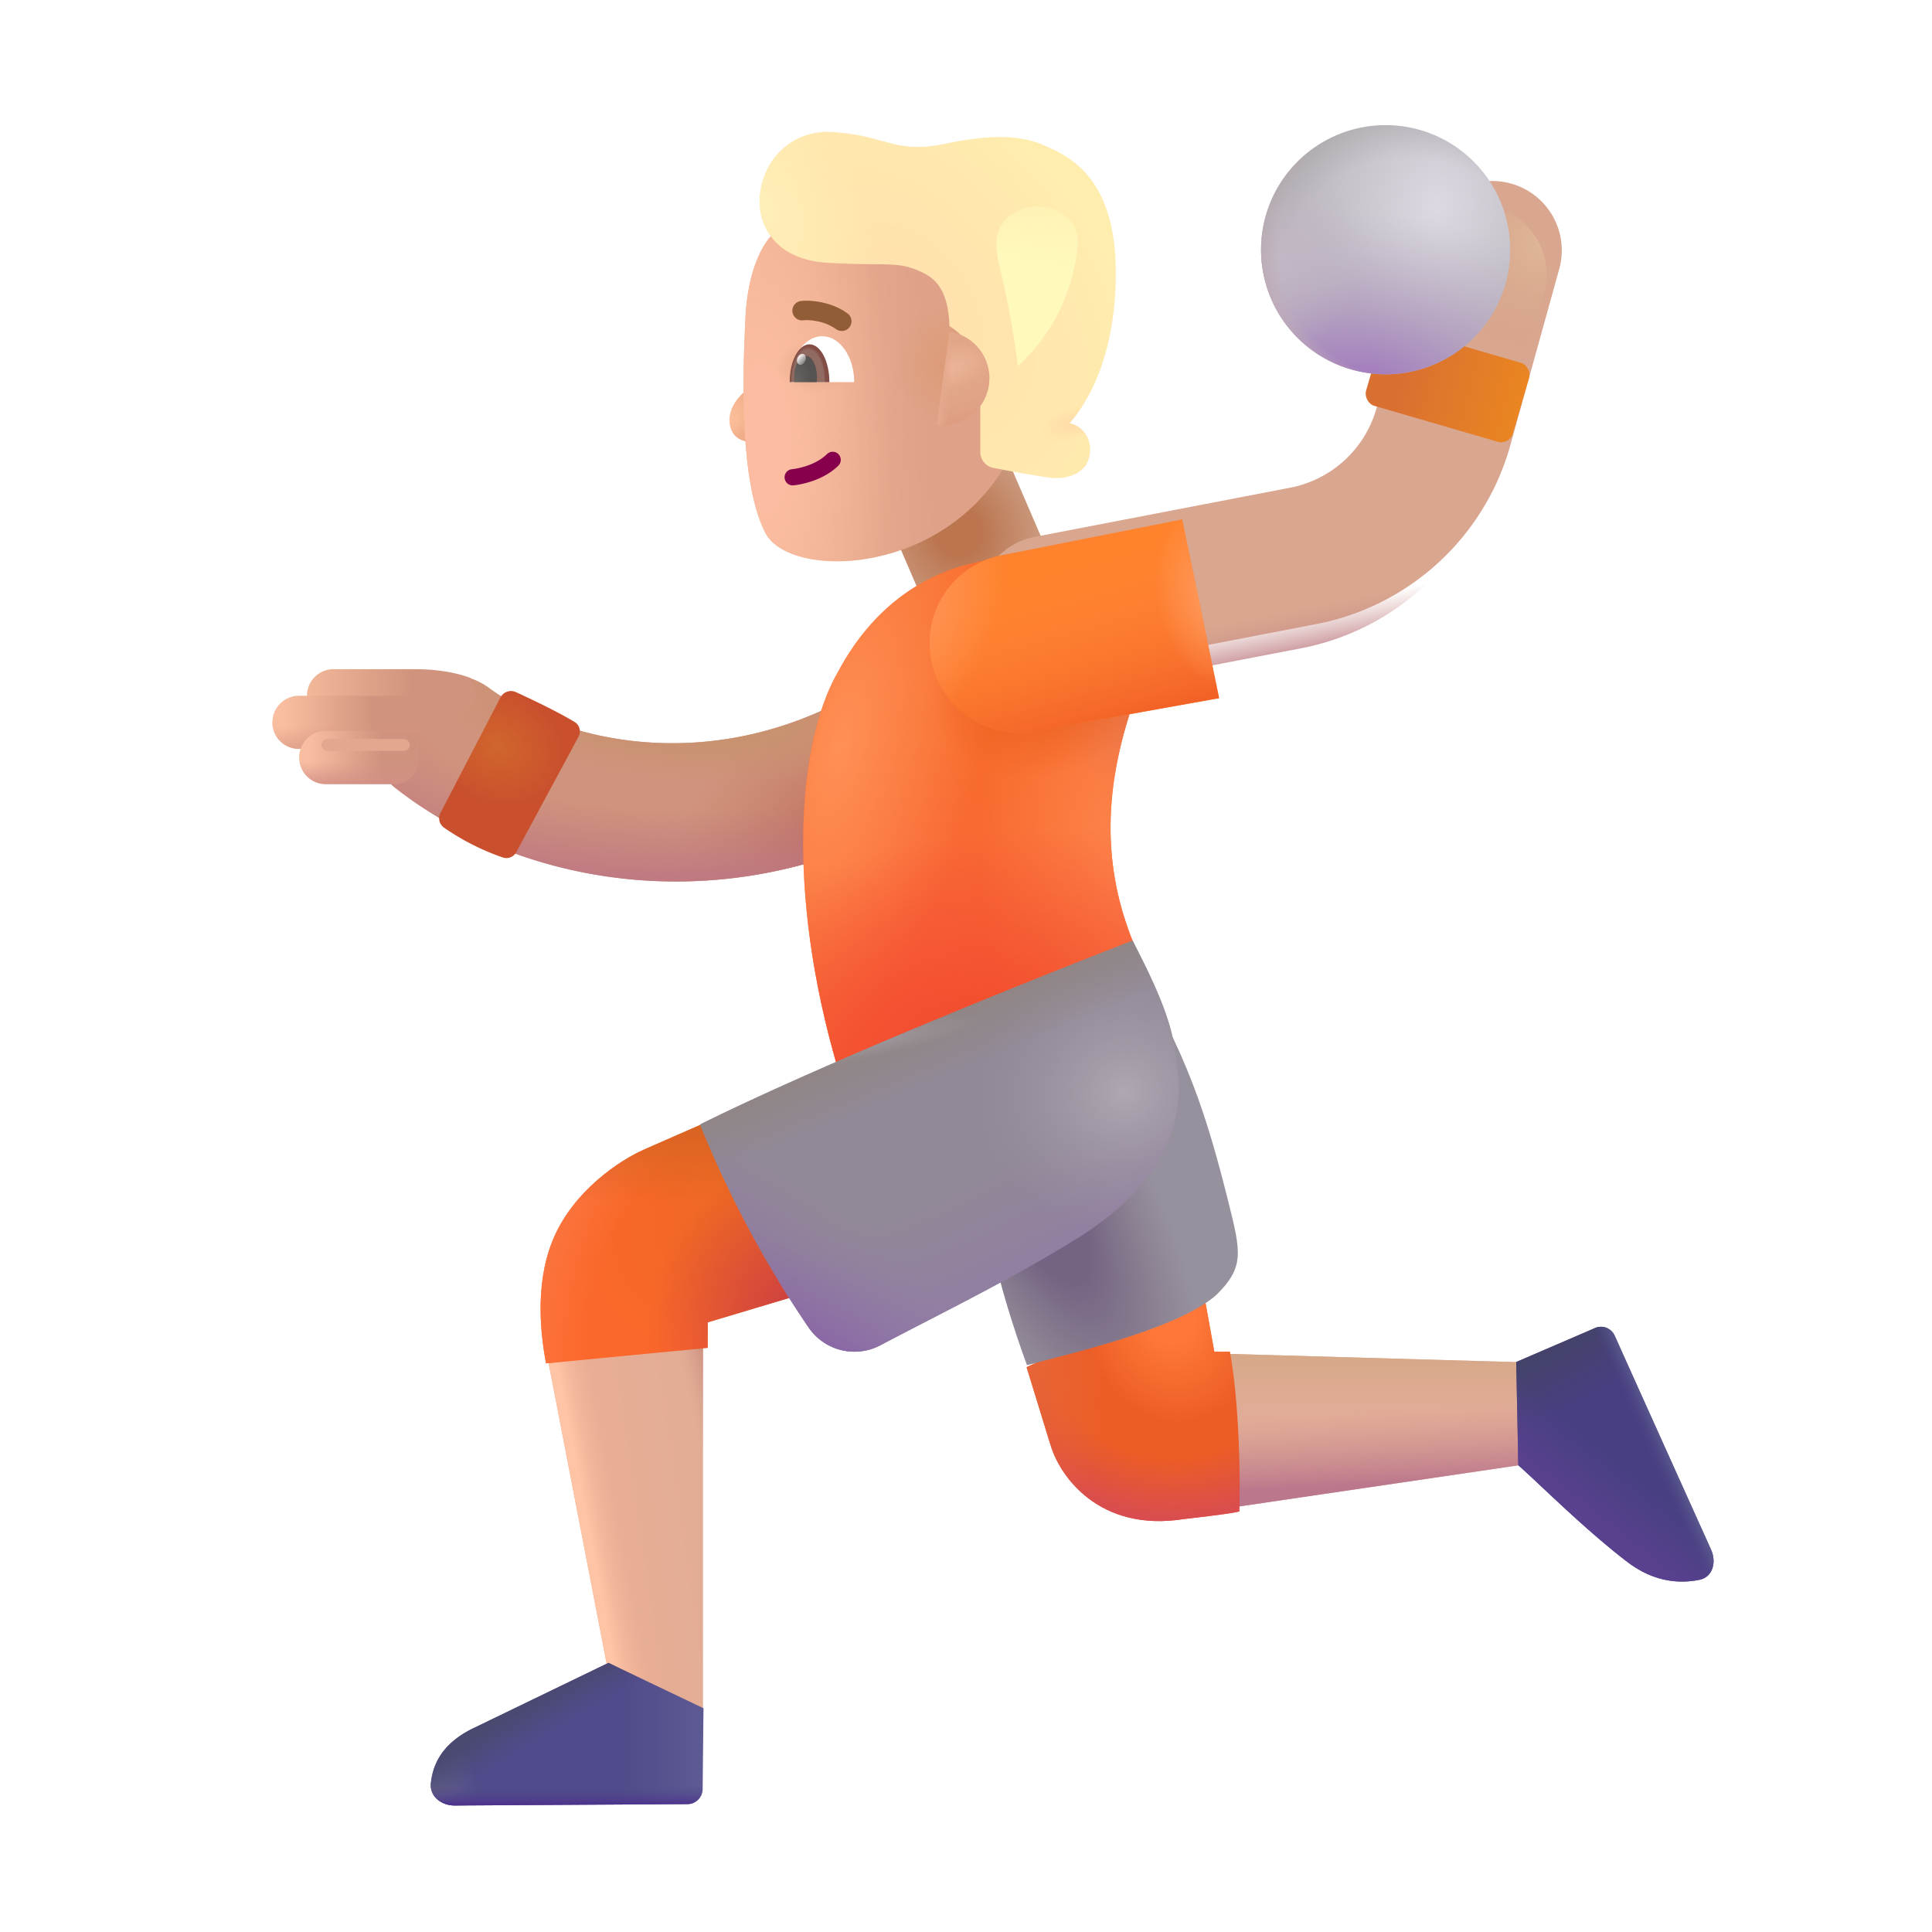 <svg xmlns="http://www.w3.org/2000/svg" xmlns:xlink="http://www.w3.org/1999/xlink" width="32" height="32" viewBox="0 0 32 32"><g fill="none"><path fill="url(#f1875id18)" d="m10.074 27.692l-1-5.18l2.57-.477v6.36z"/><path fill="url(#f1875id19)" d="m10.074 27.692l-1-5.18l2.57-.477v6.36z"/><path fill="url(#f1875id1a)" d="m10.074 27.692l-1-5.18l2.57-.477v6.36z"/><path fill="#E1AC97" d="m25.207 24.262l-4.773.703l-.329-2.547l5.215.149z"/><path fill="url(#f1875id1b)" d="m25.207 24.262l-4.773.703l-.329-2.547l5.215.149z"/><path fill="url(#f1875id1c)" d="m25.207 24.262l-4.773.703l-.329-2.547l5.215.149z"/><path fill="#EC5D25" d="m17.402 23.942l-.398-1.297l2.906-1.383l.203 1.125h.258c.163.9.172 2.14.156 2.648c-.041.013-.301.057-.914.125c-1.412.225-2.062-.718-2.21-1.218"/><path fill="url(#f1875id0)" d="m17.402 23.942l-.398-1.297l2.906-1.383l.203 1.125h.258c.163.9.172 2.14.156 2.648c-.041.013-.301.057-.914.125c-1.412.225-2.062-.718-2.21-1.218"/><path fill="url(#f1875id1)" d="m17.402 23.942l-.398-1.297l2.906-1.383l.203 1.125h.258c.163.9.172 2.14.156 2.648c-.041.013-.301.057-.914.125c-1.412.225-2.062-.718-2.21-1.218"/><path fill="url(#f1875id2)" d="m17.402 23.942l-.398-1.297l2.906-1.383l.203 1.125h.258c.163.9.172 2.14.156 2.648c-.041.013-.301.057-.914.125c-1.412.225-2.062-.718-2.21-1.218"/><path fill="url(#f1875id3)" d="m10.66 19.043l1.016-.445l1.61 2.836l-1.563.469v.422l-2.68.257c-.072-.398-.2-1.251.102-2.015c.335-.849 1.149-1.362 1.516-1.524"/><path fill="url(#f1875id4)" d="m10.66 19.043l1.016-.445l1.61 2.836l-1.563.469v.422l-2.68.257c-.072-.398-.2-1.251.102-2.015c.335-.849 1.149-1.362 1.516-1.524"/><path fill="url(#f1875id5)" d="m10.66 19.043l1.016-.445l1.61 2.836l-1.563.469v.422l-2.68.257c-.072-.398-.2-1.251.102-2.015c.335-.849 1.149-1.362 1.516-1.524"/><path fill="url(#f1875id1d)" d="m10.66 19.043l1.016-.445l1.61 2.836l-1.563.469v.422l-2.68.257c-.072-.398-.2-1.251.102-2.015c.335-.849 1.149-1.362 1.516-1.524"/><g filter="url(#f1875id1w)"><path fill="#97919E" d="M17.01 22.711s-.464-1.23-.64-2.274S18.707 16 18.707 16c.95 1.49 1.295 2.635 1.64 4.012c.209.833.265 1.08-.203 1.538c-.638.57-2.491.983-3.134 1.161"/><path fill="url(#f1875id6)" d="M17.01 22.711s-.464-1.23-.64-2.274S18.707 16 18.707 16c.95 1.49 1.295 2.635 1.64 4.012c.209.833.265 1.08-.203 1.538c-.638.57-2.491.983-3.134 1.161"/></g><path fill="#D0937D" fill-rule="evenodd" d="M6.495 11.643a1.15 1.15 0 0 1 1.607-.247c1.178.864 3.406 1.381 5.633.316a1.15 1.15 0 1 1 .992 2.075c-3.032 1.45-6.187.804-8.137-.703c-.512-.375-.47-.93-.095-1.441" clip-rule="evenodd"/><path fill="url(#f1875id7)" fill-rule="evenodd" d="M6.495 11.643a1.15 1.15 0 0 1 1.607-.247c1.178.864 3.406 1.381 5.633.316a1.15 1.15 0 1 1 .992 2.075c-3.032 1.45-6.187.804-8.137-.703c-.512-.375-.47-.93-.095-1.441" clip-rule="evenodd"/><path fill="url(#f1875id8)" fill-rule="evenodd" d="M6.495 11.643a1.15 1.15 0 0 1 1.607-.247c1.178.864 3.406 1.381 5.633.316a1.15 1.15 0 1 1 .992 2.075c-3.032 1.45-6.187.804-8.137-.703c-.512-.375-.47-.93-.095-1.441" clip-rule="evenodd"/><path fill="url(#f1875id9)" fill-rule="evenodd" d="M6.495 11.643a1.15 1.15 0 0 1 1.607-.247c1.178.864 3.406 1.381 5.633.316a1.15 1.15 0 1 1 .992 2.075c-3.032 1.45-6.187.804-8.137-.703c-.512-.375-.47-.93-.095-1.441" clip-rule="evenodd"/><path fill="url(#f1875ida)" d="M14.437 7.98h2.217v3.3h-2.217z" transform="rotate(-23.31 14.437 7.98)"/><path fill="#F76C2C" d="m15.953 9.367l.674-.169c.233-.058.476-.068.713-.03l1.531 2.195c-.643 1.685-.595 3.034-.098 4.255l-4.897 2.074c-.856-2.918-.666-5.398 0-6.556c.597-1.12 1.425-1.581 2.077-1.769"/><path fill="url(#f1875idb)" d="m15.953 9.367l.674-.169c.233-.058.476-.068.713-.03l1.531 2.195c-.643 1.685-.595 3.034-.098 4.255l-4.897 2.074c-.856-2.918-.666-5.398 0-6.556c.597-1.12 1.425-1.581 2.077-1.769"/><path fill="url(#f1875idc)" d="m15.953 9.367l.674-.169c.233-.058.476-.068.713-.03l1.531 2.195c-.643 1.685-.595 3.034-.098 4.255l-4.897 2.074c-.856-2.918-.666-5.398 0-6.556c.597-1.12 1.425-1.581 2.077-1.769"/><path fill="url(#f1875idd)" d="m15.953 9.367l.674-.169c.233-.058.476-.068.713-.03l1.531 2.195c-.643 1.685-.595 3.034-.098 4.255l-4.897 2.074c-.856-2.918-.666-5.398 0-6.556c.597-1.12 1.425-1.581 2.077-1.769"/><path fill="url(#f1875ide)" d="m15.953 9.367l.674-.169c.233-.058.476-.068.713-.03l1.531 2.195c-.643 1.685-.595 3.034-.098 4.255l-4.897 2.074c-.856-2.918-.666-5.398 0-6.556c.597-1.12 1.425-1.581 2.077-1.769"/><path fill="url(#f1875idf)" d="m15.953 9.367l.674-.169c.233-.058.476-.068.713-.03l1.531 2.195c-.643 1.685-.595 3.034-.098 4.255l-4.897 2.074c-.856-2.918-.666-5.398 0-6.556c.597-1.12 1.425-1.581 2.077-1.769"/><path fill="url(#f1875idg)" d="m15.953 9.367l.674-.169c.233-.058.476-.068.713-.03l1.531 2.195c-.643 1.685-.595 3.034-.098 4.255l-4.897 2.074c-.856-2.918-.666-5.398 0-6.556c.597-1.12 1.425-1.581 2.077-1.769"/><path fill="url(#f1875id1e)" d="m7.863 28.614l2.215-1.072l1.574.752l-.014 1.34a.253.253 0 0 1-.251.248l-3.855.023c-.221.001-.418-.15-.395-.37c.046-.452.333-.736.726-.921"/><path fill="url(#f1875idh)" d="m7.863 28.614l2.215-1.072l1.574.752l-.014 1.34a.253.253 0 0 1-.251.248l-3.855.023c-.221.001-.418-.15-.395-.37c.046-.452.333-.736.726-.921"/><path fill="url(#f1875id1f)" d="m7.863 28.614l2.215-1.072l1.574.752l-.014 1.34a.253.253 0 0 1-.251.248l-3.855.023c-.221.001-.418-.15-.395-.37c.046-.452.333-.736.726-.921"/><path fill="url(#f1875idi)" d="m7.863 28.614l2.215-1.072l1.574.752l-.014 1.34a.253.253 0 0 1-.251.248l-3.855.023c-.221.001-.418-.15-.395-.37c.046-.452.333-.736.726-.921"/><path fill="#473F82" d="m26.408 22.001l-1.295.558l.035 1.71c.33.29 1.104 1.066 1.808 1.603c.46.35.894.355 1.192.295c.226-.046.287-.301.188-.51l-1.594-3.538a.25.25 0 0 0-.335-.118"/><path fill="url(#f1875id1g)" d="m26.408 22.001l-1.295.558l.035 1.71c.33.29 1.104 1.066 1.808 1.603c.46.35.894.355 1.192.295c.226-.046.287-.301.188-.51l-1.594-3.538a.25.25 0 0 0-.335-.118"/><path fill="url(#f1875id1h)" d="m26.408 22.001l-1.295.558l.035 1.71c.33.29 1.104 1.066 1.808 1.603c.46.35.894.355 1.192.295c.226-.046.287-.301.188-.51l-1.594-3.538a.25.25 0 0 0-.335-.118"/><path fill="url(#f1875id1i)" d="m26.408 22.001l-1.295.558l.035 1.71c.33.29 1.104 1.066 1.808 1.603c.46.35.894.355 1.192.295c.226-.046.287-.301.188-.51l-1.594-3.538a.25.25 0 0 0-.335-.118"/><path fill="#918996" d="M18.76 15.58s-4.632 1.786-7.165 3.045a17.6 17.6 0 0 0 1.804 3.371a.92.92 0 0 0 1.199.277c1.085-.571 2.044-1.03 3.182-1.725c2.04-1.245 1.784-2.567 1.663-3.264c-.105-.604-.491-1.323-.683-1.704"/><path fill="url(#f1875idj)" d="M18.76 15.58s-4.632 1.786-7.165 3.045a17.6 17.6 0 0 0 1.804 3.371a.92.92 0 0 0 1.199.277c1.085-.571 2.044-1.03 3.182-1.725c2.04-1.245 1.784-2.567 1.663-3.264c-.105-.604-.491-1.323-.683-1.704"/><path fill="url(#f1875idk)" d="M18.76 15.58s-4.632 1.786-7.165 3.045a17.6 17.6 0 0 0 1.804 3.371a.92.92 0 0 0 1.199.277c1.085-.571 2.044-1.03 3.182-1.725c2.04-1.245 1.784-2.567 1.663-3.264c-.105-.604-.491-1.323-.683-1.704"/><path fill="url(#f1875idl)" d="M18.76 15.58s-4.632 1.786-7.165 3.045a17.6 17.6 0 0 0 1.804 3.371a.92.92 0 0 0 1.199.277c1.085-.571 2.044-1.03 3.182-1.725c2.04-1.245 1.784-2.567 1.663-3.264c-.105-.604-.491-1.323-.683-1.704"/><path fill="url(#f1875id1j)" d="M18.76 15.58s-4.632 1.786-7.165 3.045a17.6 17.6 0 0 0 1.804 3.371a.92.92 0 0 0 1.199.277c1.085-.571 2.044-1.03 3.182-1.725c2.04-1.245 1.784-2.567 1.663-3.264c-.105-.604-.491-1.323-.683-1.704"/><path fill="url(#f1875idm)" d="M18.76 15.58s-4.632 1.786-7.165 3.045a17.6 17.6 0 0 0 1.804 3.371a.92.92 0 0 0 1.199.277c1.085-.571 2.044-1.03 3.182-1.725c2.04-1.245 1.784-2.567 1.663-3.264c-.105-.604-.491-1.323-.683-1.704"/><g filter="url(#f1875id1x)"><path fill="#D9A68F" fill-rule="evenodd" d="M24.776 3.44c.612.17.97.803.8 1.415l-.809 2.916a4.15 4.15 0 0 1-3.214 2.966l-4.232.815a1.15 1.15 0 1 1-.435-2.259l4.232-.815a1.85 1.85 0 0 0 1.433-1.322l.81-2.916a1.15 1.15 0 0 1 1.415-.8" clip-rule="evenodd"/></g><path fill="url(#f1875id1k)" fill-rule="evenodd" d="M24.776 3.44c.612.17.97.803.8 1.415l-.809 2.916a4.15 4.15 0 0 1-3.214 2.966l-4.232.815a1.15 1.15 0 1 1-.435-2.259l4.232-.815a1.85 1.85 0 0 0 1.433-1.322l.81-2.916a1.15 1.15 0 0 1 1.415-.8" clip-rule="evenodd"/><path fill="url(#f1875idn)" fill-rule="evenodd" d="M24.776 3.44c.612.17.97.803.8 1.415l-.809 2.916a4.15 4.15 0 0 1-3.214 2.966l-4.232.815a1.15 1.15 0 1 1-.435-2.259l4.232-.815a1.85 1.85 0 0 0 1.433-1.322l.81-2.916a1.15 1.15 0 0 1 1.415-.8" clip-rule="evenodd"/><path fill="#FF832D" d="m20.192 11.564l-.61-2.961l-3.005.596a1.483 1.483 0 0 0 .55 2.914z"/><path fill="url(#f1875id1l)" d="m20.192 11.564l-.61-2.961l-3.005.596a1.483 1.483 0 0 0 .55 2.914z"/><path fill="url(#f1875ido)" d="m20.192 11.564l-.61-2.961l-3.005.596a1.483 1.483 0 0 0 .55 2.914z"/><path fill="url(#f1875idp)" d="m20.192 11.564l-.61-2.961l-3.005.596a1.483 1.483 0 0 0 .55 2.914z"/><rect width="2.533" height="1.362" x="22.95" y="5.358" fill="url(#f1875id1m)" rx=".2" transform="rotate(16.21 22.95 5.358)"/><path fill="url(#f1875id1n)" d="M5.084 11.524a.44.44 0 0 1 .44-.44h1.374c.112 0 .54.008.899.147l.11.34l-.404.393H5.524a.44.44 0 0 1-.44-.44"/><path fill="url(#f1875id1o)" d="M4.512 11.964a.44.44 0 0 1 .44-.44H6.93v.88H4.95a.44.44 0 0 1-.44-.44"/><path fill="url(#f1875id1p)" d="M4.512 11.964a.44.44 0 0 1 .44-.44H6.93v.88H4.95a.44.44 0 0 1-.44-.44"/><path fill="url(#f1875id1q)" d="M4.955 12.547a.44.44 0 0 1 .44-.44H6.93v.48a.4.4 0 0 1-.4.4H5.395a.44.44 0 0 1-.44-.44"/><path fill="url(#f1875id1r)" d="M4.955 12.547a.44.44 0 0 1 .44-.44H6.93v.48a.4.4 0 0 1-.4.4H5.395a.44.44 0 0 1-.44-.44"/><path fill="url(#f1875idq)" d="M8.288 11.554a.197.197 0 0 1 .258-.09c.244.112.694.325.974.496c.084.052.107.16.06.246l-1.028 1.907a.186.186 0 0 1-.223.09a4 4 0 0 1-.974-.494a.19.19 0 0 1-.058-.247z"/><path fill="url(#f1875idr)" d="M25.013 4.091a2.063 2.063 0 1 1-4.125 0a2.063 2.063 0 0 1 4.125 0"/><path fill="url(#f1875ids)" d="M25.013 4.091a2.063 2.063 0 1 1-4.125 0a2.063 2.063 0 0 1 4.125 0"/><path fill="url(#f1875idt)" d="M25.013 4.091a2.063 2.063 0 1 1-4.125 0a2.063 2.063 0 0 1 4.125 0"/><path fill="url(#f1875idu)" d="M25.013 4.091a2.063 2.063 0 1 1-4.125 0a2.063 2.063 0 0 1 4.125 0"/><path fill="url(#f1875idv)" d="M25.013 4.091a2.063 2.063 0 1 1-4.125 0a2.063 2.063 0 0 1 4.125 0"/><g filter="url(#f1875id1y)"><rect width="1.465" height=".199" x="5.324" y="12.239" fill="#E1A78F" rx=".099"/></g><path fill="url(#f1875idw)" d="M12.305 6.511c.168-.157.254-.392.277-.49h.192v1.206c-.23.147-.56.124-.657-.096c-.084-.189-.021-.423.188-.62"/><path fill="url(#f1875idx)" d="M12.305 6.511c.168-.157.254-.392.277-.49h.192v1.206c-.23.147-.56.124-.657-.096c-.084-.189-.021-.423.188-.62"/><g filter="url(#f1875id1z)"><path fill="url(#f1875id1s)" d="M12.545 5.478c.041-.859.32-1.273.45-1.394h4.001l.067 3.391c-.928 2.275-3.764 2.372-4.187 1.55c-.423-.823-.379-2.553-.33-3.547"/><path fill="url(#f1875idy)" d="M12.545 5.478c.041-.859.32-1.273.45-1.394h4.001l.067 3.391c-.928 2.275-3.764 2.372-4.187 1.55c-.423-.823-.379-2.553-.33-3.547"/><path fill="url(#f1875idz)" d="M12.545 5.478c.041-.859.32-1.273.45-1.394h4.001l.067 3.391c-.928 2.275-3.764 2.372-4.187 1.55c-.423-.823-.379-2.553-.33-3.547"/><path fill="url(#f1875id10)" d="M12.545 5.478c.041-.859.32-1.273.45-1.394h4.001l.067 3.391c-.928 2.275-3.764 2.372-4.187 1.55c-.423-.823-.379-2.553-.33-3.547"/></g><g filter="url(#f1875id20)"><path fill="url(#f1875id11)" d="M12.707 2.956a1.1 1.1 0 0 1 1.055-.62c.921.05 1.047.37 1.88.197c.88-.181 1.315-.129 1.692.042l.007.004c.372.168 1.14.518 1.14 2.09c0 1.449-.516 2.213-.766 2.487l.049.018c.248.09.35.353.26.602c-.076.211-.344.333-.682.28c-.386-.06-.67-.113-.891-.157a.266.266 0 0 1-.214-.262V6.444c0-.502-.355-.802-.511-.892c-.017-.519-.176-.757-.435-.883c-.43-.208-.564-.105-1.592-.168c-1.034-.062-1.31-.891-.992-1.545"/><path fill="url(#f1875id12)" d="M12.707 2.956a1.1 1.1 0 0 1 1.055-.62c.921.05 1.047.37 1.88.197c.88-.181 1.315-.129 1.692.042l.007.004c.372.168 1.14.518 1.14 2.09c0 1.449-.516 2.213-.766 2.487l.049.018c.248.09.35.353.26.602c-.076.211-.344.333-.682.28c-.386-.06-.67-.113-.891-.157a.266.266 0 0 1-.214-.262V6.444c0-.502-.355-.802-.511-.892c-.017-.519-.176-.757-.435-.883c-.43-.208-.564-.105-1.592-.168c-1.034-.062-1.31-.891-.992-1.545"/><path fill="url(#f1875id13)" d="M12.707 2.956a1.1 1.1 0 0 1 1.055-.62c.921.05 1.047.37 1.88.197c.88-.181 1.315-.129 1.692.042l.007.004c.372.168 1.14.518 1.14 2.09c0 1.449-.516 2.213-.766 2.487l.049.018c.248.09.35.353.26.602c-.076.211-.344.333-.682.28c-.386-.06-.67-.113-.891-.157a.266.266 0 0 1-.214-.262V6.444c0-.502-.355-.802-.511-.892c-.017-.519-.176-.757-.435-.883c-.43-.208-.564-.105-1.592-.168c-1.034-.062-1.31-.891-.992-1.545"/></g><path fill="url(#f1875id14)" d="m15.515 7.037l.214-1.543a.779.779 0 0 1-.214 1.543"/><path fill="url(#f1875id15)" d="m15.515 7.037l.214-1.543a.779.779 0 0 1-.214 1.543"/><path fill="url(#f1875id1t)" d="m15.515 7.037l.214-1.543a.779.779 0 0 1-.214 1.543"/><path fill="#86004C" fill-rule="evenodd" d="M13.887 7.523a.134.134 0 0 1-.002.19c-.255.25-.624.314-.742.326a.134.134 0 1 1-.027-.267c.1-.01.393-.066.582-.251a.134.134 0 0 1 .19.002" clip-rule="evenodd"/><g filter="url(#f1875id21)"><path fill="#915D37" fill-rule="evenodd" d="M13.638 5.222a.8.8 0 0 0-.233-.017a.16.16 0 0 1-.04-.319c.076-.01.2-.007.336.02c.136.028.297.082.437.186a.16.16 0 0 1-.191.259a.8.8 0 0 0-.31-.13" clip-rule="evenodd"/></g><path fill="#fff" d="M13.088 6.329h1.06c0-.42-.238-.76-.53-.76s-.53.34-.53.76"/><path fill="url(#f1875id16)" d="M13.737 6.33v-.005c0-.343-.147-.622-.329-.622c-.181 0-.328.279-.328.622v.004z"/><path fill="url(#f1875id17)" d="m13.528 6.329l.004-.078c0-.198-.085-.36-.189-.36s-.188.162-.188.36q0 .04.004.078z"/><ellipse cx="13.274" cy="5.952" fill="url(#f1875id1u)" rx=".069" ry=".094" transform="rotate(24.61 13.274 5.952)"/><g filter="url(#f1875id22)"><path fill="url(#f1875id1v)" d="M16.56 4.436c.168.682.265 1.334.298 1.63c.676-.619.932-1.38.995-2.006c.053-.534-.617-.811-1.071-.525c-.328.206-.314.524-.221.901"/></g><defs><radialGradient id="f1875id0" cx="0" cy="0" r="1" gradientTransform="matrix(.438 1.766 -1.424 .353 19.387 21.763)" gradientUnits="userSpaceOnUse"><stop offset=".264" stop-color="#FF7839"/><stop offset="1" stop-color="#FF7839" stop-opacity="0"/></radialGradient><radialGradient id="f1875id1" cx="0" cy="0" r="1" gradientTransform="matrix(-.572 2.948 -3.266 -.633 19.34 22.246)" gradientUnits="userSpaceOnUse"><stop offset=".625" stop-color="#D74B53" stop-opacity="0"/><stop offset="1" stop-color="#D74B53"/></radialGradient><radialGradient id="f1875id2" cx="0" cy="0" r="1" gradientTransform="matrix(.602 2.562 -1.184 .278 17.004 22.45)" gradientUnits="userSpaceOnUse"><stop stop-color="#E76637"/><stop offset="1" stop-color="#E76637" stop-opacity="0"/></radialGradient><radialGradient id="f1875id3" cx="0" cy="0" r="1" gradientTransform="matrix(-3.805 2.25 -1.481 -2.504 13.286 19.48)" gradientUnits="userSpaceOnUse"><stop offset=".313" stop-color="#EF6923"/><stop offset="1" stop-color="#FC672B"/></radialGradient><radialGradient id="f1875id4" cx="0" cy="0" r="1" gradientTransform="rotate(-134.88 11.157 8.106)scale(2.47 2.568)" gradientUnits="userSpaceOnUse"><stop offset=".132" stop-color="#CF433F"/><stop offset="1" stop-color="#CF433F" stop-opacity="0"/></radialGradient><radialGradient id="f1875id5" cx="0" cy="0" r="1" gradientTransform="matrix(-3.621 -1.172 1.5 -4.636 12.574 21.762)" gradientUnits="userSpaceOnUse"><stop offset=".713" stop-color="#FB7640" stop-opacity="0"/><stop offset="1" stop-color="#FB7640"/></radialGradient><radialGradient id="f1875id6" cx="0" cy="0" r="1" gradientTransform="matrix(2.438 4.75 -1.701 .873 17.074 19.75)" gradientUnits="userSpaceOnUse"><stop offset=".329" stop-color="#746484"/><stop offset="1" stop-color="#827483" stop-opacity="0"/></radialGradient><radialGradient id="f1875id7" cx="0" cy="0" r="1" gradientTransform="rotate(-137.447 9.752 4.325)scale(2.588 3.674)" gradientUnits="userSpaceOnUse"><stop offset=".243" stop-color="#C17560"/><stop offset="1" stop-color="#CA8571" stop-opacity="0"/></radialGradient><radialGradient id="f1875id8" cx="0" cy="0" r="1" gradientTransform="matrix(-.031 3.047 -8.206 -.084 11.387 11.777)" gradientUnits="userSpaceOnUse"><stop offset=".543" stop-color="#BE7782" stop-opacity="0"/><stop offset=".952" stop-color="#BE7782"/></radialGradient><radialGradient id="f1875id9" cx="0" cy="0" r="1" gradientTransform="matrix(-.125 1.156 -4.127 -.446 11.09 11.73)" gradientUnits="userSpaceOnUse"><stop offset=".411" stop-color="#C8926F"/><stop offset="1" stop-color="#C8926F" stop-opacity="0"/></radialGradient><radialGradient id="f1875ida" cx="0" cy="0" r="1" gradientTransform="matrix(.119 1.971 -1.848 .112 15.426 9.309)" gradientUnits="userSpaceOnUse"><stop offset=".198" stop-color="#BB754F"/><stop offset=".75" stop-color="#CB9B80"/></radialGradient><radialGradient id="f1875idb" cx="0" cy="0" r="1" gradientTransform="matrix(.029 -5.33 3.384 .019 15.275 17.439)" gradientUnits="userSpaceOnUse"><stop offset=".175" stop-color="#FB643E"/><stop offset="1" stop-color="#FB643E" stop-opacity="0"/></radialGradient><radialGradient id="f1875idc" cx="0" cy="0" r="1" gradientTransform="rotate(102.351 1.977 11.793)scale(5.845 2.29)" gradientUnits="userSpaceOnUse"><stop stop-color="#FF9056"/><stop offset="1" stop-color="#FF9056" stop-opacity="0"/></radialGradient><radialGradient id="f1875idd" cx="0" cy="0" r="1" gradientTransform="rotate(176.945 9.185 7.541)scale(2.511 5.077)" gradientUnits="userSpaceOnUse"><stop stop-color="#FF8750"/><stop offset="1" stop-color="#FF8750" stop-opacity="0"/></radialGradient><radialGradient id="f1875ide" cx="0" cy="0" r="1" gradientTransform="rotate(128.721 6.766 10.323)scale(1.692 2.058)" gradientUnits="userSpaceOnUse"><stop offset=".296" stop-color="#EB784B"/><stop offset="1" stop-color="#EB784B" stop-opacity="0"/></radialGradient><radialGradient id="f1875idf" cx="0" cy="0" r="1" gradientTransform="matrix(-.688 -3.281 6.326 -1.325 16.043 17.23)" gradientUnits="userSpaceOnUse"><stop stop-color="#F14A2D"/><stop offset="1" stop-color="#F14A2D" stop-opacity="0"/></radialGradient><radialGradient id="f1875idg" cx="0" cy="0" r="1" gradientTransform="matrix(1.781 -.938 .739 1.405 17.371 11.2)" gradientUnits="userSpaceOnUse"><stop offset=".175" stop-color="#EB5F1D"/><stop offset="1" stop-color="#EB5F1D" stop-opacity="0"/></radialGradient><radialGradient id="f1875idh" cx="0" cy="0" r="1" gradientTransform="matrix(.799 0 0 1.527 7.135 29.905)" gradientUnits="userSpaceOnUse"><stop stop-color="#66638B"/><stop offset="1" stop-color="#66638B" stop-opacity="0"/></radialGradient><radialGradient id="f1875idi" cx="0" cy="0" r="1" gradientTransform="rotate(-120.376 13.644 12.044)scale(2.194 8.437)" gradientUnits="userSpaceOnUse"><stop offset=".742" stop-color="#4A4970" stop-opacity="0"/><stop offset="1" stop-color="#4A4970"/></radialGradient><radialGradient id="f1875idj" cx="0" cy="0" r="1" gradientTransform="matrix(1.951 4.168 -15.863 7.426 14.584 17.298)" gradientUnits="userSpaceOnUse"><stop offset=".554" stop-color="#917EA3" stop-opacity="0"/><stop offset="1" stop-color="#917EA3"/></radialGradient><radialGradient id="f1875idk" cx="0" cy="0" r="1" gradientTransform="matrix(1.495 -1.882 6.262 4.973 13.895 22.769)" gradientUnits="userSpaceOnUse"><stop stop-color="#885FA7"/><stop offset="1" stop-color="#9583A6" stop-opacity="0"/></radialGradient><radialGradient id="f1875idl" cx="0" cy="0" r="1" gradientTransform="matrix(-2.316 .839 -.798 -2.203 18.633 18.093)" gradientUnits="userSpaceOnUse"><stop stop-color="#AFA8B2"/><stop offset="1" stop-color="#9B92A1" stop-opacity="0"/></radialGradient><radialGradient id="f1875idm" cx="0" cy="0" r="1" gradientTransform="matrix(2.066 -.433 .054 .259 14.164 17.309)" gradientUnits="userSpaceOnUse"><stop offset=".207" stop-color="#9C959A"/><stop offset="1" stop-color="#9C959A" stop-opacity="0"/></radialGradient><radialGradient id="f1875idn" cx="0" cy="0" r="1" gradientTransform="rotate(136.224 12.007 7.144)scale(1.987 1.75)" gradientUnits="userSpaceOnUse"><stop stop-color="#E1B898"/><stop offset="1" stop-color="#D3A387" stop-opacity="0"/></radialGradient><radialGradient id="f1875ido" cx="0" cy="0" r="1" gradientTransform="rotate(22.667 -17.828 43.011)scale(1.295 2.187)" gradientUnits="userSpaceOnUse"><stop stop-color="#FF9459"/><stop offset="1" stop-color="#FF9459" stop-opacity="0"/></radialGradient><radialGradient id="f1875idp" cx="0" cy="0" r="1" gradientTransform="matrix(-.952 .192 -.3 -1.488 20.115 9.887)" gradientUnits="userSpaceOnUse"><stop offset=".164" stop-color="#FF985A"/><stop offset="1" stop-color="#FF985A" stop-opacity="0"/></radialGradient><radialGradient id="f1875idq" cx="0" cy="0" r="1" gradientTransform="matrix(1 .466 -.391 .84 8.25 12.364)" gradientUnits="userSpaceOnUse"><stop stop-color="#D0662D"/><stop offset="1" stop-color="#CA502D"/></radialGradient><radialGradient id="f1875idr" cx="0" cy="0" r="1" gradientTransform="rotate(-167.229 12.088 .378)scale(2.403 2.782)" gradientUnits="userSpaceOnUse"><stop stop-color="#DDD9E2"/><stop offset="1" stop-color="#BAB6BD"/></radialGradient><radialGradient id="f1875ids" cx="0" cy="0" r="1" gradientTransform="rotate(-82.624 14.938 -9.633)scale(2.93 5.105)" gradientUnits="userSpaceOnUse"><stop offset=".114" stop-color="#A580BE"/><stop offset="1" stop-color="#B9B1C0" stop-opacity="0"/></radialGradient><radialGradient id="f1875idt" cx="0" cy="0" r="1" gradientTransform="matrix(1.625 -.124 .125 1.633 21.027 4.215)" gradientUnits="userSpaceOnUse"><stop stop-color="#C3B8C5"/><stop offset="1" stop-color="#C3B8C5" stop-opacity="0"/></radialGradient><radialGradient id="f1875idu" cx="0" cy="0" r="1" gradientTransform="rotate(158.971 11.282 4.21)scale(2.61)" gradientUnits="userSpaceOnUse"><stop offset=".83" stop-color="#C2AAB6" stop-opacity="0"/><stop offset=".992" stop-color="#C2AAB6"/></radialGradient><radialGradient id="f1875idv" cx="0" cy="0" r="1" gradientTransform="rotate(-124.144 12.948 -3.794)scale(3.341)" gradientUnits="userSpaceOnUse"><stop offset=".655" stop-color="#ADAAAD" stop-opacity="0"/><stop offset="1" stop-color="#A5A3A3"/></radialGradient><radialGradient id="f1875idw" cx="0" cy="0" r="1" gradientTransform="matrix(.511 .276 -.39 .721 11.993 6.98)" gradientUnits="userSpaceOnUse"><stop offset=".101" stop-color="#FEC19D"/><stop offset=".684" stop-color="#F2B08A"/></radialGradient><radialGradient id="f1875idx" cx="0" cy="0" r="1" gradientTransform="rotate(-112.383 8.665 -.501)scale(.338 .507)" gradientUnits="userSpaceOnUse"><stop stop-color="#F0AA89"/><stop offset="1" stop-color="#F0AA89" stop-opacity="0"/></radialGradient><radialGradient id="f1875idy" cx="0" cy="0" r="1" gradientTransform="matrix(-.904 -.05 .061 -1.103 15.918 6.226)" gradientUnits="userSpaceOnUse"><stop offset=".156" stop-color="#DD9C79"/><stop offset="1" stop-color="#DD9C79" stop-opacity="0"/></radialGradient><radialGradient id="f1875idz" cx="0" cy="0" r="1" gradientTransform="matrix(0 -5.561 2.161 0 12.814 7.5)" gradientUnits="userSpaceOnUse"><stop offset=".219" stop-color="#FBBCA1"/><stop offset="1" stop-color="#FBBCA1" stop-opacity="0"/></radialGradient><radialGradient id="f1875id10" cx="0" cy="0" r="1" gradientTransform="matrix(0 .419 -.653 0 13.701 6.277)" gradientUnits="userSpaceOnUse"><stop offset=".155" stop-color="#E6AA86"/><stop offset="1" stop-color="#E6AA86" stop-opacity="0"/></radialGradient><radialGradient id="f1875id11" cx="0" cy="0" r="1" gradientTransform="matrix(2.58 -2.088 3.174 3.922 15.012 5.202)" gradientUnits="userSpaceOnUse"><stop offset=".194" stop-color="#FFE2AD"/><stop offset="1" stop-color="#FFEDAE"/></radialGradient><radialGradient id="f1875id12" cx="0" cy="0" r="1" gradientTransform="matrix(1.287 -.938 1.509 2.07 12.582 3.58)" gradientUnits="userSpaceOnUse"><stop stop-color="#FFEEB8"/><stop offset="1" stop-color="#FFEEB8" stop-opacity="0"/></radialGradient><radialGradient id="f1875id13" cx="0" cy="0" r="1" gradientTransform="matrix(-.561 .159 -.078 -.276 17.762 7.164)" gradientUnits="userSpaceOnUse"><stop offset=".197" stop-color="#FFDDA9"/><stop offset="1" stop-color="#FFDDA9" stop-opacity="0"/></radialGradient><radialGradient id="f1875id14" cx="0" cy="0" r="1" gradientTransform="matrix(.779 -.226 .11 .38 15.678 6.1)" gradientUnits="userSpaceOnUse"><stop offset=".17" stop-color="#EBB497"/><stop offset="1" stop-color="#E1A587"/></radialGradient><radialGradient id="f1875id15" cx="0" cy="0" r="1" gradientTransform="matrix(.242 1.265 -1.318 .252 15.71 5.779)" gradientUnits="userSpaceOnUse"><stop offset=".556" stop-color="#E1A38B" stop-opacity="0"/><stop offset="1" stop-color="#DD9A7E"/></radialGradient><radialGradient id="f1875id16" cx="0" cy="0" r="1" gradientTransform="matrix(.293 0 0 .569 13.385 6.306)" gradientUnits="userSpaceOnUse"><stop offset=".895" stop-color="#916A62"/><stop offset="1" stop-color="#824D44"/></radialGradient><radialGradient id="f1875id17" cx="0" cy="0" r="1" gradientTransform="matrix(.268 0 0 .58 13.205 6.329)" gradientUnits="userSpaceOnUse"><stop stop-color="#666361"/><stop offset=".813" stop-color="#565352"/></radialGradient><linearGradient id="f1875id18" x1="11.824" x2="10.137" y1="26.075" y2="26.325" gradientUnits="userSpaceOnUse"><stop stop-color="#E2AC95"/><stop offset="1" stop-color="#E9AE95"/></linearGradient><linearGradient id="f1875id19" x1="9.391" x2="10.125" y1="24.384" y2="24.244" gradientUnits="userSpaceOnUse"><stop offset=".237" stop-color="#FFC3A5"/><stop offset="1" stop-color="#EEB096" stop-opacity="0"/></linearGradient><linearGradient id="f1875id1a" x1="11.746" x2="11.316" y1="22.676" y2="22.778" gradientUnits="userSpaceOnUse"><stop stop-color="#CA907F"/><stop offset="1" stop-color="#DBA390" stop-opacity="0"/></linearGradient><linearGradient id="f1875id1b" x1="23.277" x2="23.219" y1="24.567" y2="23.344" gradientUnits="userSpaceOnUse"><stop stop-color="#BB778C"/><stop offset="1" stop-color="#CE918E" stop-opacity="0"/><stop offset="1" stop-color="#AC787C" stop-opacity="0"/></linearGradient><linearGradient id="f1875id1c" x1="22.656" x2="22.656" y1="22.418" y2="23.328" gradientUnits="userSpaceOnUse"><stop stop-color="#D5A887"/><stop offset="1" stop-color="#D5A887" stop-opacity="0"/></linearGradient><linearGradient id="f1875id1d" x1="11.12" x2="11.12" y1="18.598" y2="19.918" gradientUnits="userSpaceOnUse"><stop stop-color="#D76322"/><stop offset="1" stop-color="#D76322" stop-opacity="0"/></linearGradient><linearGradient id="f1875id1e" x1="10.324" x2="11.855" y1="28.887" y2="28.887" gradientUnits="userSpaceOnUse"><stop stop-color="#504B8A"/><stop offset="1" stop-color="#5F5C95"/></linearGradient><linearGradient id="f1875id1f" x1="9.887" x2="9.887" y1="29.905" y2="29.582" gradientUnits="userSpaceOnUse"><stop stop-color="#4D318D"/><stop offset="1" stop-color="#514D8B" stop-opacity="0"/></linearGradient><linearGradient id="f1875id1g" x1="25.813" x2="26.409" y1="22.035" y2="23.153" gradientUnits="userSpaceOnUse"><stop offset=".024" stop-color="#444367"/><stop offset="1" stop-color="#444367" stop-opacity="0"/></linearGradient><linearGradient id="f1875id1h" x1="26.062" x2="26.756" y1="24.985" y2="24.119" gradientUnits="userSpaceOnUse"><stop stop-color="#5A418F"/><stop offset="1" stop-color="#5A418F" stop-opacity="0"/></linearGradient><linearGradient id="f1875id1i" x1="27.776" x2="27.384" y1="24.119" y2="24.294" gradientUnits="userSpaceOnUse"><stop offset=".213" stop-color="#5E5D8F"/><stop offset="1" stop-color="#484083" stop-opacity="0"/></linearGradient><linearGradient id="f1875id1j" x1="13.796" x2="14.246" y1="17.365" y2="18.432" gradientUnits="userSpaceOnUse"><stop stop-color="#908582"/><stop offset="1" stop-color="#908582" stop-opacity="0"/></linearGradient><linearGradient id="f1875id1k" x1="21.824" x2="21.637" y1="10.996" y2="10.059" gradientUnits="userSpaceOnUse"><stop offset=".076" stop-color="#B97782"/><stop offset="1" stop-color="#CB9089" stop-opacity="0"/></linearGradient><linearGradient id="f1875id1l" x1="18.667" x2="17.908" y1="12.144" y2="9.434" gradientUnits="userSpaceOnUse"><stop stop-color="#F05C24"/><stop offset="1" stop-color="#FF813D" stop-opacity="0"/></linearGradient><linearGradient id="f1875id1m" x1="25.473" x2="23.476" y1="6.184" y2="6.254" gradientUnits="userSpaceOnUse"><stop stop-color="#EA8521"/><stop offset="1" stop-color="#D97031"/></linearGradient><linearGradient id="f1875id1n" x1="4.75" x2="8.29" y1="11.403" y2="11.403" gradientUnits="userSpaceOnUse"><stop stop-color="#F9BE9F"/><stop offset=".588" stop-color="#D0937D"/></linearGradient><linearGradient id="f1875id1o" x1="4.696" x2="7.259" y1="11.843" y2="11.843" gradientUnits="userSpaceOnUse"><stop stop-color="#F9BE9F"/><stop offset=".588" stop-color="#D0937D"/></linearGradient><linearGradient id="f1875id1p" x1="5.614" x2="5.614" y1="12.476" y2="12.03" gradientUnits="userSpaceOnUse"><stop stop-color="#DE9D8A"/><stop offset="1" stop-color="#DE9D8A" stop-opacity="0"/></linearGradient><linearGradient id="f1875id1q" x1="5.105" x2="7.199" y1="12.426" y2="12.426" gradientUnits="userSpaceOnUse"><stop stop-color="#F8BEA1"/><stop offset=".588" stop-color="#CF927E"/></linearGradient><linearGradient id="f1875id1r" x1="5.855" x2="5.855" y1="13.059" y2="12.614" gradientUnits="userSpaceOnUse"><stop stop-color="#D38F87"/><stop offset="1" stop-color="#D38F87" stop-opacity="0"/></linearGradient><linearGradient id="f1875id1s" x1="15.584" x2="12.515" y1="7.022" y2="7.206" gradientUnits="userSpaceOnUse"><stop stop-color="#DFA289"/><stop offset="1" stop-color="#F2B592"/></linearGradient><linearGradient id="f1875id1t" x1="15.619" x2="15.778" y1="6.174" y2="6.187" gradientUnits="userSpaceOnUse"><stop stop-color="#E5A88D"/><stop offset="1" stop-color="#E4A88B" stop-opacity="0"/></linearGradient><linearGradient id="f1875id1u" x1="13.198" x2="13.398" y1="5.911" y2="5.976" gradientUnits="userSpaceOnUse"><stop stop-color="#fff"/><stop offset="1" stop-color="#fff" stop-opacity="0"/></linearGradient><linearGradient id="f1875id1v" x1="16.99" x2="17.467" y1="5.672" y2="2.565" gradientUnits="userSpaceOnUse"><stop offset=".421" stop-color="#FFF9BD"/><stop offset="1" stop-color="#FFF9BD" stop-opacity="0"/></linearGradient><filter id="f1875id1w" width="4.141" height="6.811" x="16.361" y="15.9" color-interpolation-filters="sRGB" filterUnits="userSpaceOnUse"><feFlood flood-opacity="0" result="BackgroundImageFix"/><feBlend in="SourceGraphic" in2="BackgroundImageFix" result="shape"/><feColorMatrix in="SourceAlpha" result="hardAlpha" values="0 0 0 0 0 0 0 0 0 0 0 0 0 0 0 0 0 0 127 0"/><feOffset dy="-.1"/><feGaussianBlur stdDeviation=".25"/><feComposite in2="hardAlpha" k2="-1" k3="1" operator="arithmetic"/><feColorMatrix values="0 0 0 0 0.514 0 0 0 0 0.459 0 0 0 0 0.482 0 0 0 1 0"/><feBlend in2="shape" result="effect1_innerShadow_3987_23782"/></filter><filter id="f1875id1x" width="9.915" height="8.775" x="15.953" y="2.897" color-interpolation-filters="sRGB" filterUnits="userSpaceOnUse"><feFlood flood-opacity="0" result="BackgroundImageFix"/><feBlend in="SourceGraphic" in2="BackgroundImageFix" result="shape"/><feColorMatrix in="SourceAlpha" result="hardAlpha" values="0 0 0 0 0 0 0 0 0 0 0 0 0 0 0 0 0 0 127 0"/><feOffset dx=".25" dy="-.5"/><feGaussianBlur stdDeviation=".5"/><feComposite in2="hardAlpha" k2="-1" k3="1" operator="arithmetic"/><feColorMatrix values="0 0 0 0 0.718 0 0 0 0 0.467 0 0 0 0 0.518 0 0 0 1 0"/><feBlend in2="shape" result="effect1_innerShadow_3987_23782"/><feColorMatrix in="SourceAlpha" result="hardAlpha" values="0 0 0 0 0 0 0 0 0 0 0 0 0 0 0 0 0 0 127 0"/><feOffset dy=".1"/><feGaussianBlur stdDeviation=".15"/><feComposite in2="hardAlpha" k2="-1" k3="1" operator="arithmetic"/><feColorMatrix values="0 0 0 0 0.761 0 0 0 0 0.604 0 0 0 0 0.49 0 0 0 1 0"/><feBlend in2="effect1_innerShadow_3987_23782" result="effect2_innerShadow_3987_23782"/></filter><filter id="f1875id1y" width="2.065" height=".799" x="5.024" y="11.938" color-interpolation-filters="sRGB" filterUnits="userSpaceOnUse"><feFlood flood-opacity="0" result="BackgroundImageFix"/><feBlend in="SourceGraphic" in2="BackgroundImageFix" result="shape"/><feGaussianBlur result="effect1_foregroundBlur_3987_23782" stdDeviation=".15"/></filter><filter id="f1875id1z" width="4.748" height="5.612" x="12.315" y="3.884" color-interpolation-filters="sRGB" filterUnits="userSpaceOnUse"><feFlood flood-opacity="0" result="BackgroundImageFix"/><feBlend in="SourceGraphic" in2="BackgroundImageFix" result="shape"/><feColorMatrix in="SourceAlpha" result="hardAlpha" values="0 0 0 0 0 0 0 0 0 0 0 0 0 0 0 0 0 0 127 0"/><feOffset dx="-.2" dy="-.2"/><feGaussianBlur stdDeviation=".5"/><feComposite in2="hardAlpha" k2="-1" k3="1" operator="arithmetic"/><feColorMatrix values="0 0 0 0 0.824 0 0 0 0 0.463 0 0 0 0 0.451 0 0 0 1 0"/><feBlend in2="shape" result="effect1_innerShadow_3987_23782"/></filter><filter id="f1875id20" width="5.899" height="5.883" x="12.582" y="2.185" color-interpolation-filters="sRGB" filterUnits="userSpaceOnUse"><feFlood flood-opacity="0" result="BackgroundImageFix"/><feBlend in="SourceGraphic" in2="BackgroundImageFix" result="shape"/><feColorMatrix in="SourceAlpha" result="hardAlpha" values="0 0 0 0 0 0 0 0 0 0 0 0 0 0 0 0 0 0 127 0"/><feOffset dy="-.15"/><feGaussianBlur stdDeviation=".15"/><feComposite in2="hardAlpha" k2="-1" k3="1" operator="arithmetic"/><feColorMatrix values="0 0 0 0 0.902 0 0 0 0 0.682 0 0 0 0 0.506 0 0 0 1 0"/><feBlend in2="shape" result="effect1_innerShadow_3987_23782"/></filter><filter id="f1875id21" width="1.079" height=".601" x="13.124" y="4.881" color-interpolation-filters="sRGB" filterUnits="userSpaceOnUse"><feFlood flood-opacity="0" result="BackgroundImageFix"/><feBlend in="SourceGraphic" in2="BackgroundImageFix" result="shape"/><feColorMatrix in="SourceAlpha" result="hardAlpha" values="0 0 0 0 0 0 0 0 0 0 0 0 0 0 0 0 0 0 127 0"/><feOffset dx="-.1" dy=".1"/><feGaussianBlur stdDeviation=".1"/><feComposite in2="hardAlpha" k2="-1" k3="1" operator="arithmetic"/><feColorMatrix values="0 0 0 0 0.471 0 0 0 0 0.271 0 0 0 0 0.165 0 0 0 1 0"/><feBlend in2="shape" result="effect1_innerShadow_3987_23782"/></filter><filter id="f1875id22" width="2.352" height="3.646" x="16.004" y="2.92" color-interpolation-filters="sRGB" filterUnits="userSpaceOnUse"><feFlood flood-opacity="0" result="BackgroundImageFix"/><feBlend in="SourceGraphic" in2="BackgroundImageFix" result="shape"/><feGaussianBlur result="effect1_foregroundBlur_3987_23782" stdDeviation=".25"/></filter></defs></g></svg>